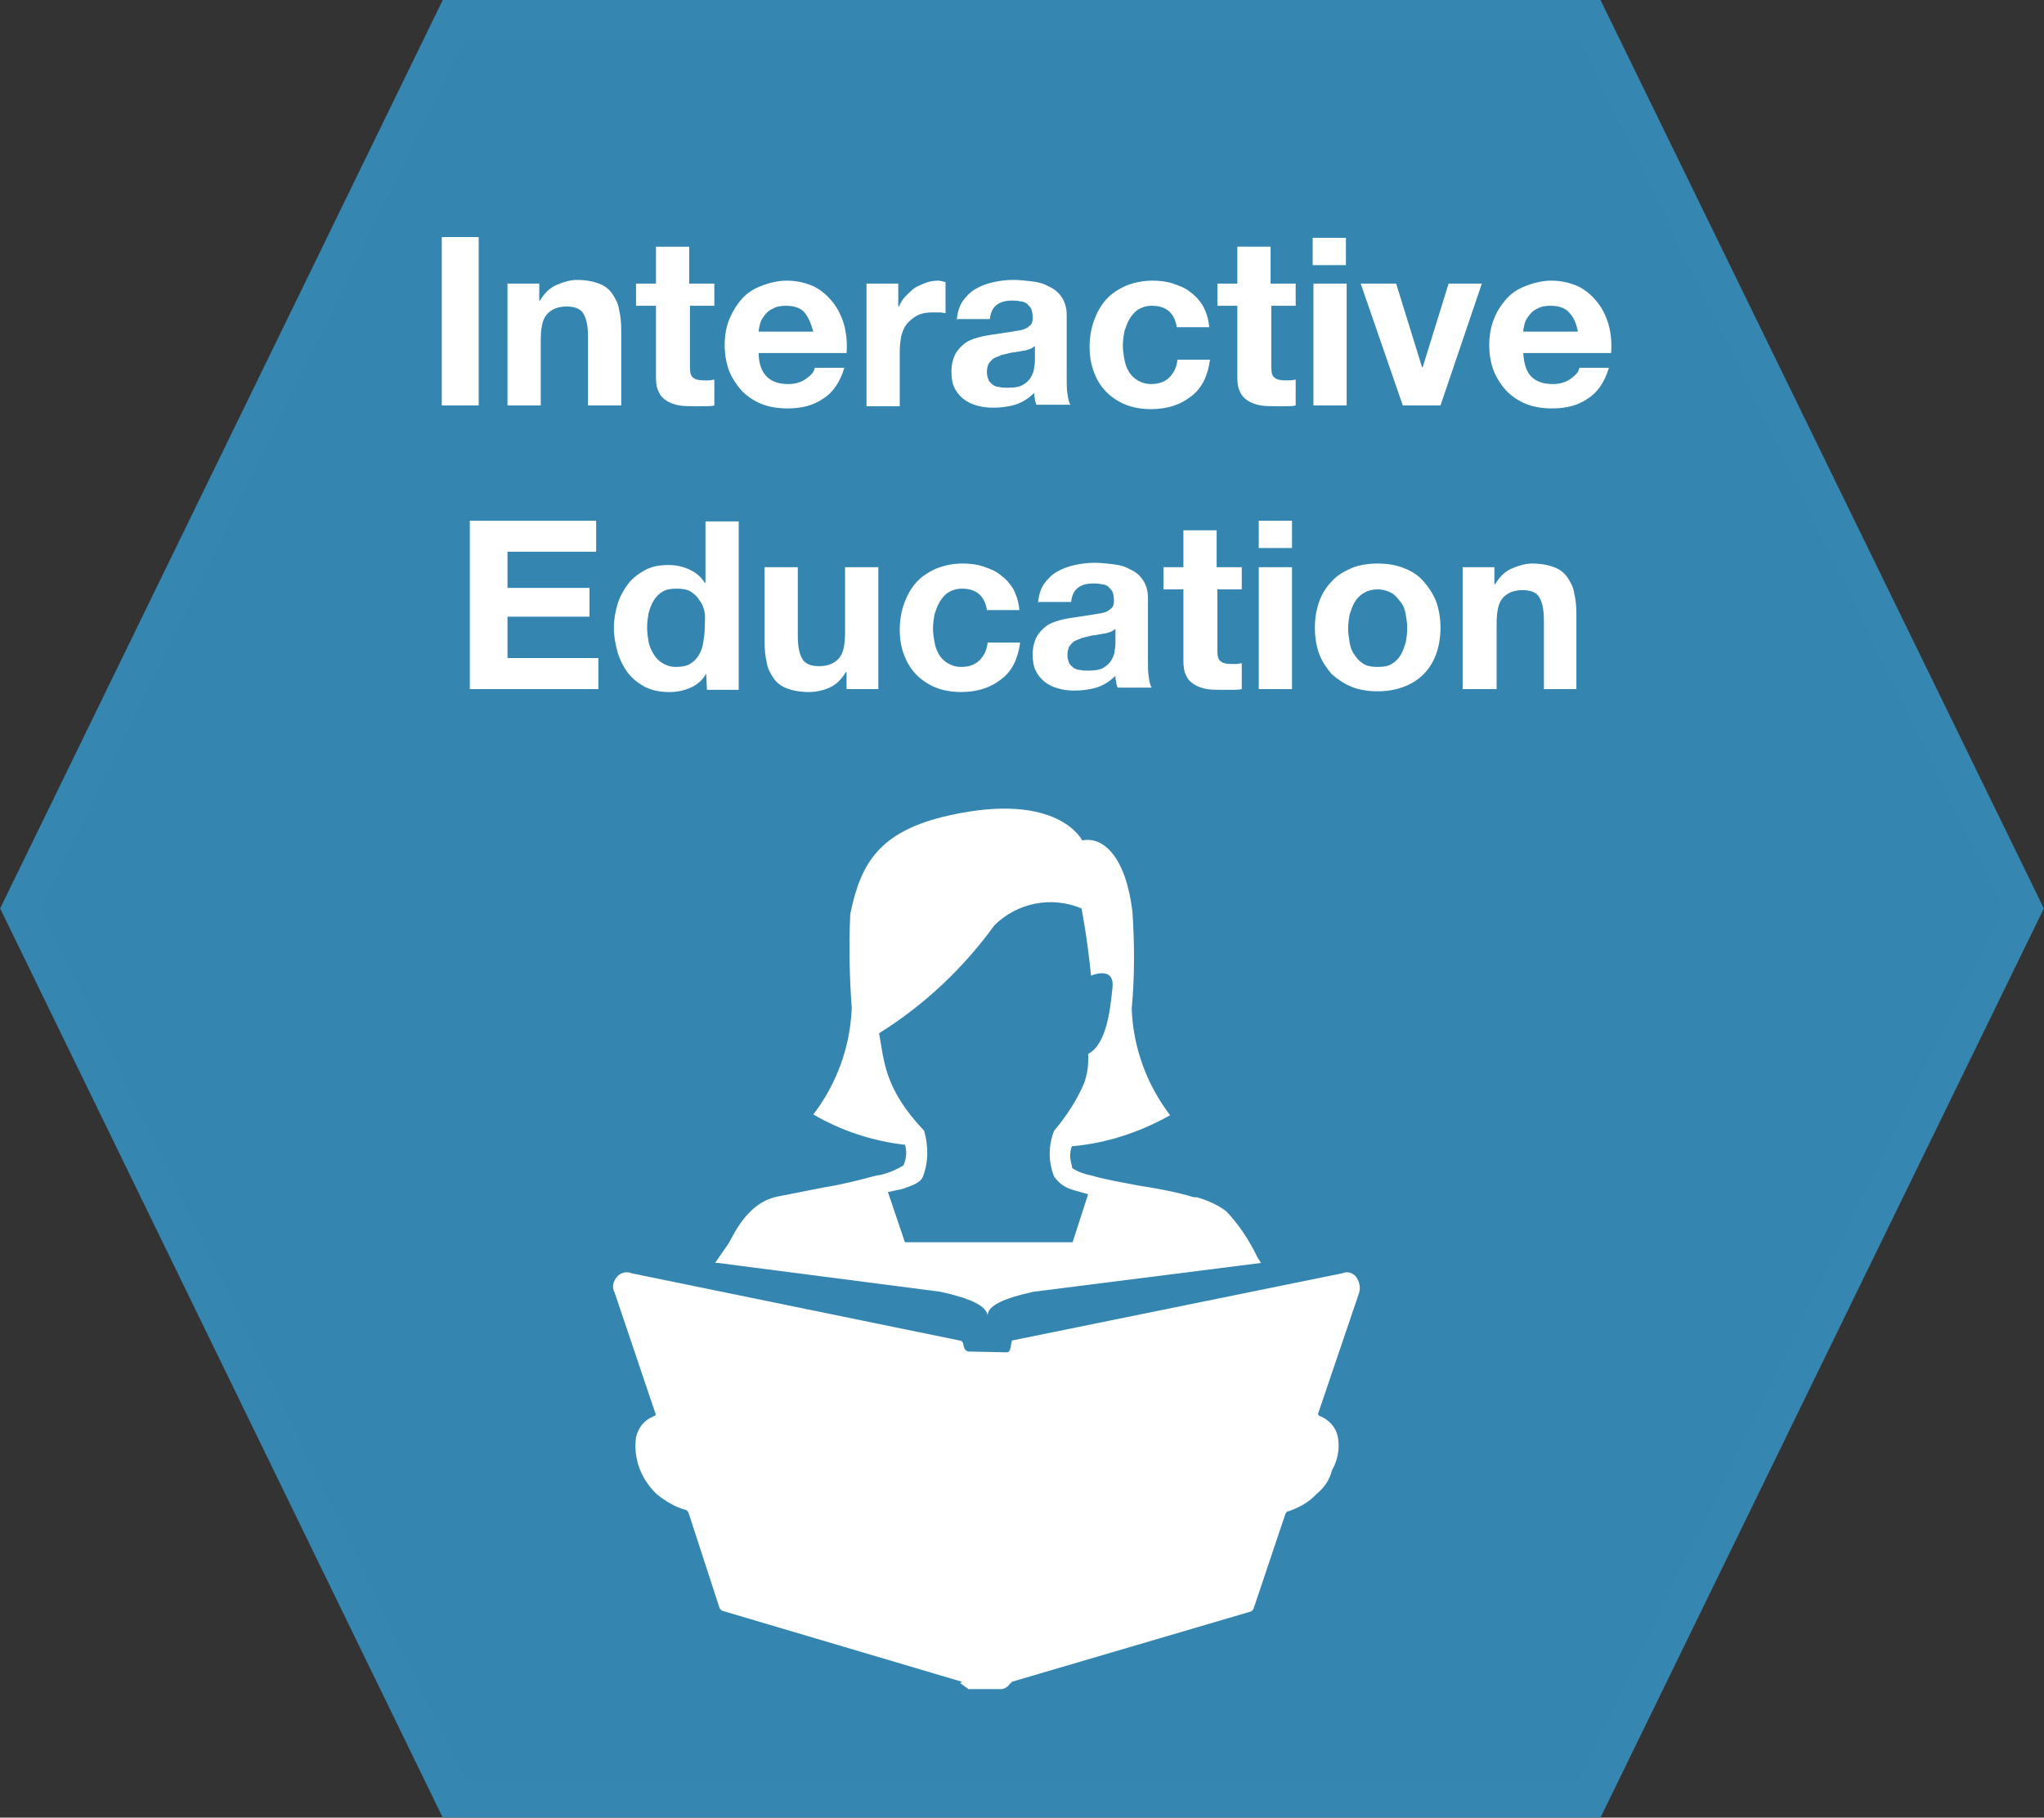 <svg xmlns="http://www.w3.org/2000/svg" width="276.7" height="246.1">
  <rect width="100%" height="100%" fill="#333333" stroke="none"/>
  <style>
    .st1{enable-background:new}.st2{fill:#fff}
  </style>
  <path fill="#3486b0" stroke="#3586b0" stroke-width="5" stroke-miterlimit="10" d="M273.9 123l-58.8 120.6H61.5L2.8 123 61.5 2.5h153.6z"/>
  <g class="st1">
    <path class="st2" d="M64.8 32.1v22.8h-5V32.1h5zm8.2 6.3v2.3h.1c.6-1 1.3-1.7 2.2-2.1.9-.4 1.9-.7 2.8-.7 1.2 0 2.2.2 3 .5s1.4.8 1.8 1.4c.4.6.8 1.3.9 2.1.2.8.3 1.8.3 2.8v10.2h-4.5v-9.3c0-1.4-.2-2.4-.6-3.1s-1.2-1-2.3-1c-1.2 0-2.1.4-2.7 1.1-.6.7-.8 1.9-.8 3.6v8.7h-4.5V38.4H73zm23.7 0v3h-3.3v8.2c0 .8.1 1.3.4 1.5.3.3.8.4 1.5.4h.7c.2 0 .5-.1.7-.1v3.5c-.4.1-.8.1-1.3.1H94c-.7 0-1.4 0-2-.1-.6-.1-1.2-.3-1.7-.6s-.9-.7-1.1-1.2c-.3-.5-.4-1.2-.4-2v-9.7h-2.7v-3h2.7v-5h4.5v5h3.4zm7.1 12.6c.7.7 1.7 1 2.9 1 .9 0 1.7-.2 2.4-.7.7-.5 1.1-.9 1.2-1.5h4c-.6 2-1.6 3.4-2.9 4.2-1.3.9-2.9 1.3-4.8 1.3-1.3 0-2.5-.2-3.5-.6-1-.4-1.9-1-2.7-1.8-.7-.8-1.3-1.7-1.7-2.7-.4-1.1-.6-2.2-.6-3.5 0-1.2.2-2.4.6-3.4s1-2 1.7-2.8c.7-.8 1.6-1.4 2.7-1.8 1-.4 2.2-.7 3.4-.7 1.4 0 2.6.3 3.7.8 1 .5 1.9 1.3 2.6 2.2.7.9 1.2 2 1.5 3.1.3 1.2.4 2.4.3 3.7h-11.9c0 1.4.4 2.5 1.1 3.2zm5.1-8.7c-.5-.6-1.4-.9-2.5-.9-.7 0-1.3.1-1.8.4-.5.2-.9.6-1.1.9-.3.4-.5.7-.6 1.1-.1.4-.2.8-.2 1.1h7.4c-.3-1.1-.7-2-1.2-2.6zm12.7-3.9v3.1h.1c.2-.5.5-1 .9-1.4.4-.4.8-.8 1.2-1.1.5-.3 1-.5 1.5-.7.5-.2 1.1-.3 1.7-.3.3 0 .6.1 1 .2v4.2c-.2 0-.5-.1-.8-.1h-.9c-.8 0-1.5.1-2.1.4-.6.3-1 .7-1.4 1.1-.4.5-.6 1-.8 1.7-.1.6-.2 1.3-.2 2.1V55h-4.5V38.4h4.3zm7.9 5.1c.1-1.1.3-1.9.8-2.7.5-.7 1.1-1.3 1.8-1.7.7-.4 1.5-.7 2.4-.9.9-.2 1.8-.3 2.7-.3.8 0 1.7.1 2.5.2.9.1 1.6.3 2.3.7.7.3 1.3.8 1.7 1.4.4.6.7 1.4.7 2.4v8.6c0 .7 0 1.5.1 2.1.1.7.2 1.2.4 1.5h-4.6c-.1-.3-.2-.5-.2-.8-.1-.3-.1-.5-.1-.8-.7.7-1.6 1.3-2.6 1.6-1 .3-2 .4-3 .4-.8 0-1.5-.1-2.2-.3-.7-.2-1.3-.5-1.8-.9s-.9-.9-1.2-1.5c-.3-.6-.4-1.4-.4-2.2 0-.9.2-1.7.5-2.3.3-.6.8-1.1 1.3-1.5.5-.4 1.1-.6 1.8-.8.7-.2 1.3-.3 2-.4.7-.1 1.4-.2 2-.3.7-.1 1.2-.2 1.8-.3.5-.1.9-.3 1.2-.6.3-.2.4-.6.4-1.1 0-.5-.1-.9-.2-1.2-.2-.3-.4-.5-.6-.7-.3-.2-.6-.3-.9-.3-.4-.1-.7-.1-1.1-.1-.9 0-1.6.2-2.1.6-.5.4-.8 1-.9 1.9h-4.5zm10.5 3.4c-.2.2-.4.3-.7.4-.3.1-.6.2-.9.2-.3.1-.7.1-1 .2-.4 0-.7.1-1.1.2-.3.1-.7.1-1 .3-.3.1-.6.2-.9.4-.2.2-.4.4-.6.7-.1.3-.2.6-.2 1.1 0 .4.1.7.2 1 .1.3.4.5.6.7.3.2.6.3.9.3.3.1.7.1 1.1.1.9 0 1.6-.1 2.1-.4.5-.3.9-.7 1.1-1.1.2-.4.4-.8.4-1.3.1-.4.1-.8.1-1v-1.8zm15.9-5.5c-.7 0-1.3.2-1.8.5s-.9.8-1.2 1.3c-.3.5-.5 1.1-.7 1.7-.1.6-.2 1.3-.2 1.9 0 .6.1 1.2.2 1.8.1.6.3 1.2.6 1.7s.7.9 1.2 1.2c.5.3 1.1.5 1.8.5 1.1 0 1.9-.3 2.5-.9.6-.6 1-1.4 1.1-2.4h4.4c-.3 2.2-1.1 3.9-2.6 5-1.4 1.1-3.2 1.7-5.4 1.7-1.2 0-2.4-.2-3.4-.6-1-.4-1.9-1-2.6-1.7-.7-.7-1.3-1.6-1.7-2.7-.4-1-.6-2.2-.6-3.4 0-1.3.2-2.5.6-3.6.4-1.1.9-2 1.6-2.8.7-.8 1.6-1.4 2.7-1.9 1-.4 2.2-.7 3.6-.7 1 0 1.9.1 2.8.4.9.3 1.7.6 2.4 1.2.7.5 1.3 1.2 1.7 1.9.4.8.7 1.7.8 2.8h-4.4c-.3-2-1.5-2.9-3.4-2.9zm19.5-3v3h-3.3v8.2c0 .8.1 1.3.4 1.5.3.3.8.4 1.5.4h.7c.2 0 .5-.1.7-.1v3.5c-.4.1-.8.1-1.3.1h-1.4c-.7 0-1.4 0-2-.1-.6-.1-1.2-.3-1.7-.6s-.9-.7-1.1-1.2c-.3-.5-.4-1.2-.4-2v-9.7h-2.7v-3h2.7v-5h4.5v5h3.4zm2.3-2.5v-3.7h4.5v3.7h-4.5zm4.6 2.5v16.5h-4.5V38.4h4.5zm7.6 16.5l-5.7-16.5h4.8l3.5 11.3h.1l3.5-11.3h4.5L195 54.9h-5.1zm17.4-3.9c.7.7 1.7 1 2.9 1 .9 0 1.7-.2 2.4-.7.7-.5 1.1-.9 1.2-1.5h4c-.6 2-1.6 3.4-2.9 4.2-1.3.9-2.9 1.3-4.8 1.3-1.3 0-2.5-.2-3.5-.6-1-.4-1.9-1-2.7-1.8-.7-.8-1.3-1.7-1.7-2.7-.4-1.1-.6-2.2-.6-3.5 0-1.2.2-2.4.6-3.4.4-1.1 1-2 1.7-2.8.7-.8 1.6-1.4 2.7-1.8 1-.4 2.2-.7 3.4-.7 1.4 0 2.6.3 3.7.8 1 .5 1.9 1.3 2.6 2.2.7.9 1.2 2 1.5 3.1.3 1.2.4 2.4.3 3.7h-11.9c.1 1.4.4 2.5 1.1 3.2zm5.1-8.7c-.5-.6-1.4-.9-2.5-.9-.7 0-1.3.1-1.8.4-.5.2-.9.6-1.1.9-.3.4-.5.7-.6 1.1-.1.4-.2.8-.2 1.1h7.4c-.2-1.1-.6-2-1.2-2.6z"/>
  </g>
  <g class="st1">
    <path class="st2" d="M80.7 70.5v4.2h-12v4.9h11.1v3.9H68.7v5.6H81v4.2H63.6V70.5h17.1zm14.9 20.7c-.5.9-1.2 1.5-2.1 1.9s-1.8.6-2.9.6c-1.2 0-2.3-.2-3.3-.7-.9-.5-1.7-1.1-2.3-1.9-.6-.8-1.1-1.8-1.4-2.8-.3-1.1-.5-2.2-.5-3.3 0-1.1.2-2.2.5-3.2s.8-1.9 1.4-2.7c.6-.8 1.4-1.4 2.3-1.9.9-.5 2-.7 3.2-.7 1 0 1.9.2 2.8.6.9.4 1.6 1 2.1 1.8h.1v-8.3h4.5v22.8h-4.3l-.1-2.2zm-.2-8.2c-.1-.6-.3-1.2-.7-1.7-.3-.5-.7-.9-1.2-1.2-.5-.3-1.1-.4-1.9-.4s-1.4.1-1.9.4c-.5.3-.9.7-1.2 1.2-.3.5-.5 1-.7 1.7-.1.6-.2 1.3-.2 2 0 .6.1 1.3.2 1.9.1.6.4 1.2.7 1.7.3.5.7.9 1.2 1.2.5.3 1.1.5 1.8.5s1.4-.1 1.9-.4c.5-.3.9-.7 1.2-1.2.3-.5.5-1.1.6-1.7.1-.6.2-1.3.2-2s.1-1.4 0-2zm19.2 10.3V91h-.1c-.6 1-1.3 1.7-2.2 2.1-.9.4-1.9.6-2.8.6-1.2 0-2.2-.2-3-.5-.8-.3-1.4-.8-1.8-1.4-.4-.6-.8-1.3-.9-2.1-.2-.8-.3-1.8-.3-2.8V76.8h4.5v9.3c0 1.4.2 2.4.6 3.1.4.7 1.2 1 2.3 1 1.2 0 2.1-.4 2.7-1.1.6-.7.8-1.9.8-3.6v-8.7h4.5v16.5h-4.3zm15.6-13.6c-.7 0-1.3.2-1.8.5s-.9.8-1.2 1.3c-.3.5-.5 1.1-.7 1.7-.1.6-.2 1.3-.2 1.9 0 .6.1 1.2.2 1.8.1.6.3 1.2.6 1.7s.7.9 1.2 1.2c.5.3 1.1.5 1.8.5 1.1 0 1.9-.3 2.5-.9.6-.6 1-1.4 1.1-2.4h4.4c-.3 2.2-1.1 3.9-2.6 5-1.4 1.1-3.2 1.7-5.4 1.7-1.2 0-2.4-.2-3.4-.6-1-.4-1.9-1-2.6-1.7-.7-.7-1.3-1.6-1.7-2.7-.4-1-.6-2.2-.6-3.4 0-1.3.2-2.5.6-3.6.4-1.1.9-2 1.6-2.8.7-.8 1.6-1.4 2.7-1.9 1-.4 2.2-.7 3.6-.7 1 0 1.9.1 2.8.4.9.3 1.7.6 2.4 1.2.7.5 1.3 1.2 1.7 1.9.4.8.7 1.7.8 2.8h-4.4c-.3-1.9-1.4-2.9-3.4-2.9zm10.3 2.1c.1-1.1.3-1.9.8-2.7.5-.7 1.1-1.3 1.8-1.7.7-.4 1.5-.7 2.4-.9.9-.2 1.8-.3 2.7-.3.8 0 1.7.1 2.5.2.9.1 1.6.3 2.3.7.7.3 1.3.8 1.7 1.4.4.6.7 1.4.7 2.4v8.6c0 .7 0 1.5.1 2.1.1.7.2 1.2.4 1.5h-4.6c-.1-.3-.2-.5-.2-.8-.1-.3-.1-.5-.1-.8-.7.7-1.6 1.3-2.6 1.6-1 .3-2 .4-3 .4-.8 0-1.5-.1-2.2-.3s-1.3-.5-1.8-.9-.9-.9-1.2-1.5c-.3-.6-.4-1.4-.4-2.2 0-.9.2-1.7.5-2.3.3-.6.8-1.1 1.3-1.5.5-.4 1.1-.6 1.8-.8.7-.2 1.3-.3 2-.4.7-.1 1.4-.2 2-.3.7-.1 1.2-.2 1.8-.3.5-.1.9-.3 1.2-.6.3-.2.4-.6.4-1.1 0-.5-.1-.9-.2-1.2-.2-.3-.4-.5-.6-.7-.3-.2-.6-.3-.9-.3-.4-.1-.7-.1-1.1-.1-.9 0-1.6.2-2.1.6-.5.4-.8 1-.9 1.9h-4.5zm10.4 3.4c-.2.2-.4.3-.7.4-.3.1-.6.2-.9.2-.3.1-.7.1-1 .2-.4 0-.7.1-1.1.2-.3.1-.7.1-1 .3-.3.1-.6.2-.9.4-.2.2-.4.4-.6.7-.1.3-.2.6-.2 1.1 0 .4.1.7.2 1 .1.3.4.5.6.7.3.2.6.3.9.3.3.1.7.1 1.1.1.9 0 1.6-.1 2.1-.4.5-.3.9-.7 1.1-1.1.2-.4.4-.8.4-1.3.1-.4.1-.8.1-1v-1.8zm17.2-8.4v3h-3.3V88c0 .8.1 1.3.4 1.5.3.3.8.4 1.5.4h.7c.2 0 .5-.1.7-.1v3.5c-.4.1-.8.1-1.3.1h-1.4c-.7 0-1.4 0-2-.1-.6-.1-1.2-.3-1.7-.6s-.9-.7-1.1-1.2c-.3-.5-.4-1.2-.4-2v-9.7h-2.7v-3h2.7v-5h4.5v5h3.4zm2.3-2.6v-3.7h4.5v3.7h-4.5zm4.5 2.6v16.5h-4.5V76.8h4.5zm3.7 4.6c.4-1.1 1-2 1.7-2.7.7-.8 1.6-1.3 2.7-1.8 1-.4 2.2-.6 3.5-.6 1.3 0 2.5.2 3.5.6 1.1.4 2 1 2.7 1.8.7.8 1.3 1.7 1.7 2.7.4 1.1.6 2.3.6 3.6 0 1.3-.2 2.5-.6 3.6-.4 1.1-1 2-1.7 2.7s-1.6 1.3-2.7 1.7c-1.1.4-2.2.6-3.5.6-1.3 0-2.5-.2-3.5-.6-1-.4-1.9-1-2.7-1.7-.7-.8-1.3-1.7-1.7-2.7-.4-1.1-.6-2.3-.6-3.6 0-1.3.2-2.5.6-3.6zm4.1 5.6c.1.6.3 1.2.7 1.7.3.5.7.9 1.2 1.2.5.3 1.1.4 1.9.4.8 0 1.4-.1 1.9-.4.5-.3.9-.7 1.2-1.2.3-.5.5-1.1.7-1.7.1-.6.2-1.3.2-1.9 0-.7-.1-1.3-.2-1.9-.1-.6-.3-1.2-.7-1.7s-.7-.9-1.2-1.2c-.5-.3-1.2-.5-1.9-.5-.8 0-1.4.2-1.9.5s-.9.7-1.2 1.2c-.3.5-.5 1.1-.7 1.7-.1.6-.2 1.3-.2 1.9 0 .6.1 1.2.2 1.9zm19.6-10.2v2.3h.1c.6-1 1.3-1.7 2.2-2.1.9-.4 1.9-.7 2.8-.7 1.2 0 2.2.2 3 .5.8.3 1.4.8 1.8 1.4.4.6.8 1.3.9 2.1.2.8.3 1.8.3 2.8v10.2H209V84c0-1.4-.2-2.4-.6-3.1-.4-.7-1.2-1-2.3-1-1.2 0-2.1.4-2.7 1.1-.6.7-.8 1.9-.8 3.6v8.7H198V76.8h4.3z"/>
  </g>
  <path class="st2" d="M130 227.9l1.1.8h4.4c.5 0 .9-.3 1.2-.7l.3-.3 32.3-9.5c.2-.1.3-.2.4-.4L174 205c.1-.2.2-.4.5-.4 1.4-.5 2.7-1.2 3.7-2.3 1-.8 1.8-1.9 2.1-3.2.8-1.4 1.1-3 .8-4.6-.3-1.3-1.2-2.3-2.5-2.8l-.2-.2L184 175c.2-.7 0-1.5-.4-2.1-.5-.6-1.2-.8-1.9-.5l-44.7 9.1c-.2.5-.1 1.6-.7 1.6l-4.8-.1c-.9.1-1-.5-1.1-1 0-.2-.2-.5-.5-.5l-44.4-9.1c-.7-.3-1.5-.1-2 .5s-.7 1.4-.3 2.1l5.6 16.6-.4.2c-1.2.5-2 1.5-2.3 2.8-.4 2.9.7 5.7 2.8 7.7 1.1.9 2.4 1.7 3.8 2.1.2 0 .4.2.5.4l4.2 12.9c.1.2.2.3.4.4l32.4 9.6-.2.2z"/>
  <path class="st2" d="M170.2 170.2c-1.1-2.3-2.5-4.4-4.2-6.2-1.2-.9-2.6-1.5-4-1.9h-.4c-2.3-.7-5-1.2-7.6-1.6-2.6-.5-4.4-.8-6.1-1.3-1-.2-1.9-.5-2.7-1-.1-.1-.1-.3-.1-.4-.3-.9-.3-1.8 0-2.6 4.7-.4 9.2-1.9 13.3-4.2-3.2-4.2-5-9.2-5.2-14.4.4-4.3.4-8.7.1-13.1-.9-7.7-4.1-10.3-6.8-9.7 0 0-3.2-6.7-18-3.4-9.4 2.1-12 6.4-13.4 13.4-.2 4.2-.1 8.5.2 12.7-.2 5.2-2 10.2-5.2 14.4 3.8 2.2 8 3.6 12.4 4.1.3.9.2 1.9-.2 2.8-1.2.7-2.4 1.2-3.8 1.4-2.3.6-4.1 1.1-7.1 1.6-2 .4-4.1.8-6.1 1.2s-4.2 1.7-6.2 5.5l-.5.9-1.8 2.6h.4l30.1 3.9c4.1.9 6.2 1.9 6.4 3.2 0-1.3 2.1-2.3 6.2-3.2l30.8-3.9-.5-.8zm-47.7-2l-2.3-6.8 1.9-.4c1.4-.5 2.4-.8 2.8-1.6.8-2 .8-4.2.2-6.3-5.5-5.8-5.4-9.6-6.1-13.2 6.1-3.8 11.4-8.8 15.6-14.6 3.1-3.1 7.8-4 11.8-2.3 0 0 .7 3.3 1.3 9.1 0 0 3.2-1.4 2.9 1.6-.3 3-.8 7.7-3.3 9 .1 1.4-.1 2.8-.6 4.1-1 2.3-2.4 4.4-4 6.3-.8 2-.8 4.2 0 6.2.6.9 1.5 1.5 2.5 1.8l2.1.6-2.1 6.5h-22.7z"/>
</svg>
